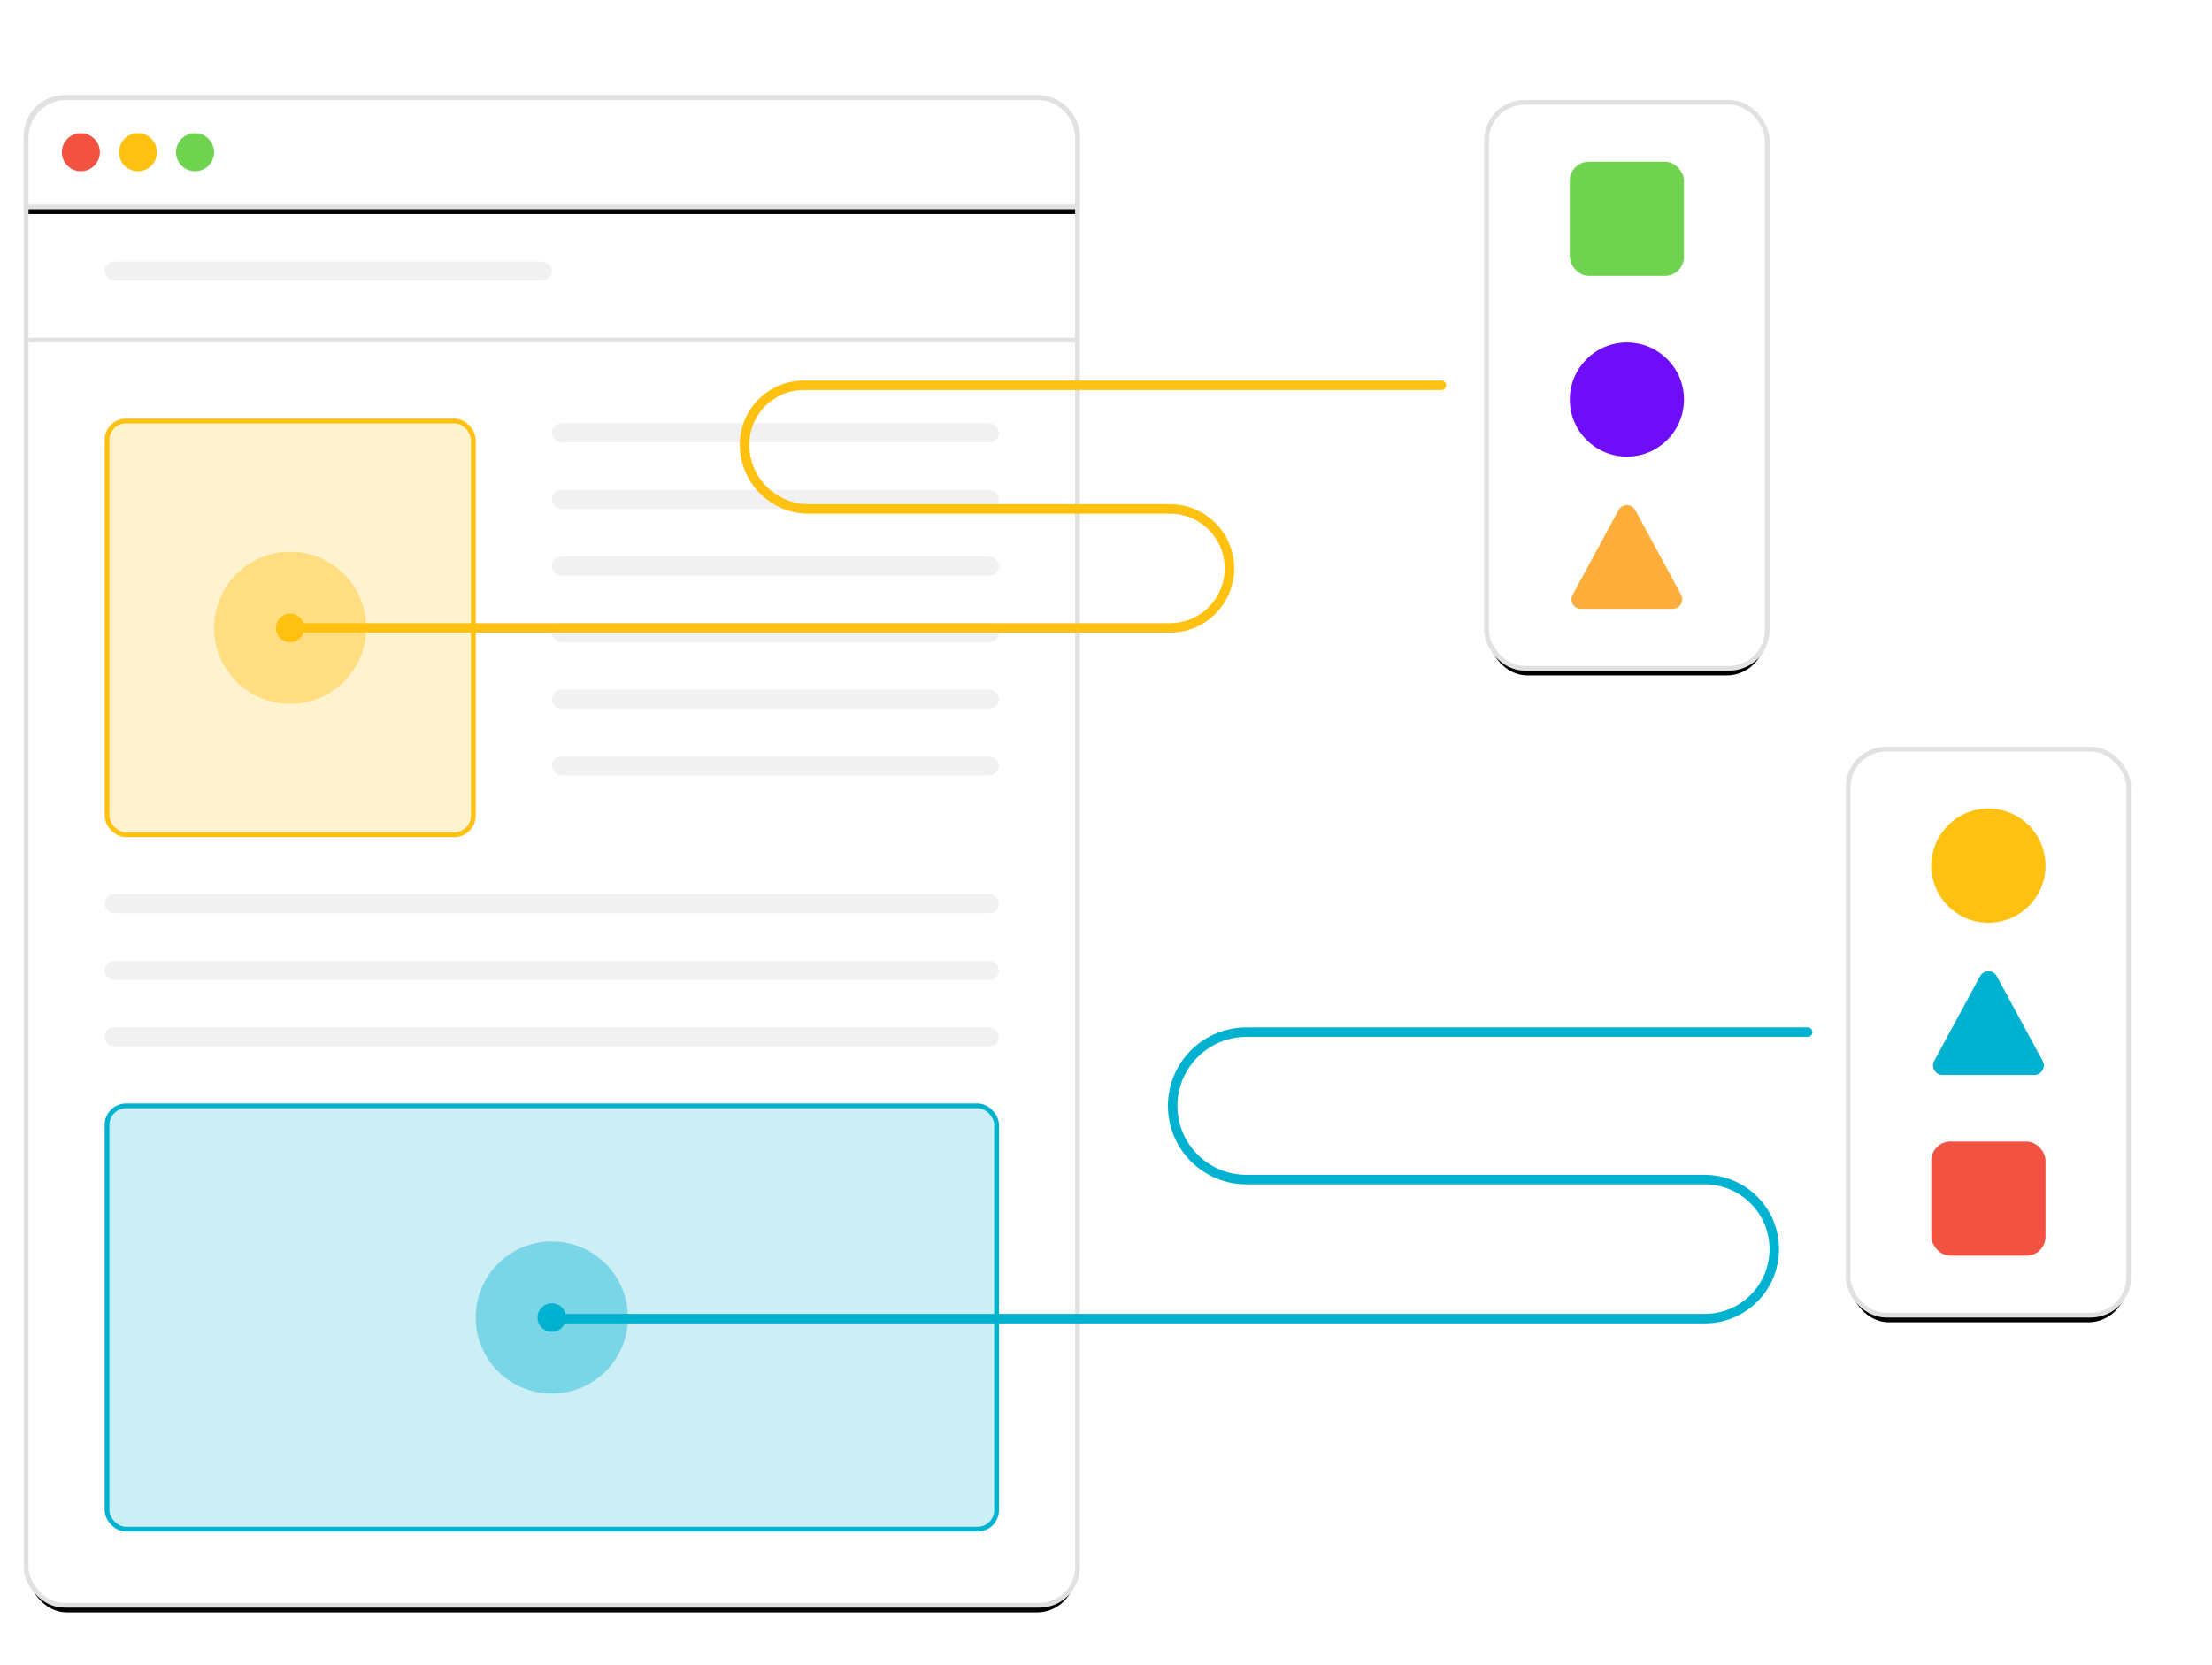 <svg xmlns="http://www.w3.org/2000/svg" xmlns:xlink="http://www.w3.org/1999/xlink" width="465" height="350" viewBox="0 0 465 350"><defs><rect id="b" width="220" height="316" x="0" y="0" rx="8"/><filter id="a" width="110%" height="107%" x="-5%" y="-2.8%" filterUnits="objectBoundingBox"><feMorphology in="SourceAlpha" operator="dilate" radius="1" result="shadowSpreadOuter1"/><feOffset dy="2" in="shadowSpreadOuter1" result="shadowOffsetOuter1"/><feGaussianBlur in="shadowOffsetOuter1" result="shadowBlurOuter1" stdDeviation="3"/><feComposite in="shadowBlurOuter1" in2="SourceAlpha" operator="out" result="shadowBlurOuter1"/><feColorMatrix in="shadowBlurOuter1" values="0 0 0 0 0.208 0 0 0 0 0.259 0 0 0 0 0.329 0 0 0 0.101 0"/></filter><path id="d" d="M8 0h204a8 8 0 0 1 8 8v14H0V8a8 8 0 0 1 8-8z"/><filter id="c" width="110%" height="200%" x="-5%" y="-40.9%" filterUnits="objectBoundingBox"><feMorphology in="SourceAlpha" operator="dilate" radius="1" result="shadowSpreadOuter1"/><feOffset dy="2" in="shadowSpreadOuter1" result="shadowOffsetOuter1"/><feGaussianBlur in="shadowOffsetOuter1" result="shadowBlurOuter1" stdDeviation="3"/><feComposite in="shadowBlurOuter1" in2="SourceAlpha" operator="out" result="shadowBlurOuter1"/><feColorMatrix in="shadowBlurOuter1" values="0 0 0 0 0.208 0 0 0 0 0.259 0 0 0 0 0.329 0 0 0 0.101 0"/></filter><rect id="f" width="58" height="118" x="0" y="0" rx="8"/><filter id="e" width="137.9%" height="118.6%" x="-19%" y="-7.6%" filterUnits="objectBoundingBox"><feMorphology in="SourceAlpha" operator="dilate" radius="1" result="shadowSpreadOuter1"/><feOffset dy="2" in="shadowSpreadOuter1" result="shadowOffsetOuter1"/><feGaussianBlur in="shadowOffsetOuter1" result="shadowBlurOuter1" stdDeviation="3"/><feComposite in="shadowBlurOuter1" in2="SourceAlpha" operator="out" result="shadowBlurOuter1"/><feColorMatrix in="shadowBlurOuter1" values="0 0 0 0 0.208 0 0 0 0 0.259 0 0 0 0 0.329 0 0 0 0.101 0"/></filter><rect id="h" width="58" height="118" x="0" y="0" rx="8"/><filter id="g" width="137.9%" height="118.6%" x="-19%" y="-7.6%" filterUnits="objectBoundingBox"><feMorphology in="SourceAlpha" operator="dilate" radius="1" result="shadowSpreadOuter1"/><feOffset dy="2" in="shadowSpreadOuter1" result="shadowOffsetOuter1"/><feGaussianBlur in="shadowOffsetOuter1" result="shadowBlurOuter1" stdDeviation="3"/><feComposite in="shadowBlurOuter1" in2="SourceAlpha" operator="out" result="shadowBlurOuter1"/><feColorMatrix in="shadowBlurOuter1" values="0 0 0 0 0.208 0 0 0 0 0.259 0 0 0 0 0.329 0 0 0 0.101 0"/></filter></defs><g fill="none" fill-rule="evenodd"><g transform="translate(6 21)"><use fill="#000" filter="url(#a)" xlink:href="#b"/><rect width="221" height="317" x="-.5" y="-.5" fill="#FFF" stroke="#E1E1E1" rx="8"/><path fill="#E1E1E1" d="M0 50h220v1H0z"/><use fill="#000" filter="url(#c)" xlink:href="#d"/><path fill="#FFF" stroke="#E1E1E1" d="M8-.5h204a8.5 8.5 0 0 1 8.5 8.5v14.5H-.5V8A8.5 8.5 0 0 1 8-.5z"/><rect width="94" height="4" x="16" y="34" fill="#F1F1F1" rx="2"/><circle cx="11" cy="11" r="4" fill="#F15242"/><circle cx="35" cy="11" r="4" fill="#6FD350"/><circle cx="23" cy="11" r="4" fill="#FFC111"/><rect width="94" height="4" x="110" y="68" fill="#F1F1F1" rx="2"/><rect width="94" height="4" x="110" y="82" fill="#F1F1F1" rx="2"/><rect width="94" height="4" x="110" y="96" fill="#F1F1F1" rx="2"/><rect width="94" height="4" x="110" y="110" fill="#F1F1F1" rx="2"/><rect width="94" height="4" x="110" y="124" fill="#F1F1F1" rx="2"/><rect width="94" height="4" x="110" y="138" fill="#F1F1F1" rx="2"/><rect width="188" height="4" x="16" y="167" fill="#F1F1F1" rx="2"/><rect width="188" height="4" x="16" y="181" fill="#F1F1F1" rx="2"/><rect width="188" height="4" x="16" y="195" fill="#F1F1F1" rx="2"/><rect width="77" height="87" x="16.5" y="67.5" fill="#FFC111" fill-opacity=".2" stroke="#FFC111" rx="4"/><g fill="#FFC111" fill-rule="nonzero" transform="translate(39 95)"><circle cx="16" cy="16" r="16" fill-opacity=".4"/><circle cx="16" cy="16" r="3"/></g><rect width="187" height="89" x="16.5" y="211.5" fill="#01B2D0" fill-opacity=".2" stroke="#01B2D0" rx="4"/><g fill="#01B2D0" fill-rule="nonzero" transform="translate(94 240)"><circle cx="16" cy="16" r="16" fill-opacity=".4"/><circle cx="16" cy="16" r="3"/></g></g><path stroke="#FFC111" stroke-linecap="round" stroke-linejoin="round" stroke-width="2" d="M303 81H169.014c-6.906 0-12.504 5.598-12.504 12.504 0 .166.003.33.01.496.288 7.262 6.258 13 13.525 13h75.912c6.904 0 12.5 5.596 12.5 12.5s-5.596 12.5-12.5 12.5H61.031h0"/><path stroke="#01B2D0" stroke-linecap="round" stroke-linejoin="round" stroke-width="2" d="M380 217H262.016c-8.56 0-15.5 6.94-15.5 15.5 0 8.56 6.94 15.5 15.5 15.5h96.338c8.074 0 14.622 6.54 14.63 14.615.009 8.063-6.52 14.607-14.584 14.615H117.031h0"/><g transform="translate(313 22)"><use fill="#000" filter="url(#e)" xlink:href="#f"/><rect width="59" height="119" x="-.5" y="-.5" fill="#FFF" stroke="#E1E1E1" rx="8"/><rect width="24" height="24" x="17" y="12" fill="#6FD350" rx="4"/><path fill="#FFAD3B" d="M30.759 85.247l9.642 17.8A2 2 0 0 1 38.642 106H19.358a2 2 0 0 1-1.759-2.953l9.642-17.8a2 2 0 0 1 3.518 0z"/><circle cx="29" cy="62" r="12" fill="#6F0DFB"/></g><g transform="translate(389 158)"><use fill="#000" filter="url(#g)" xlink:href="#h"/><rect width="59" height="119" x="-.5" y="-.5" fill="#FFF" stroke="#E1E1E1" rx="8"/><rect width="24" height="24" x="17" y="82" fill="#F15242" rx="4"/><path fill="#01B2D0" d="M30.759 47.247l9.642 17.8A2 2 0 0 1 38.642 68H19.358a2 2 0 0 1-1.759-2.953l9.642-17.8a2 2 0 0 1 3.518 0z"/><circle cx="29" cy="24" r="12" fill="#FFC111"/></g></g></svg>